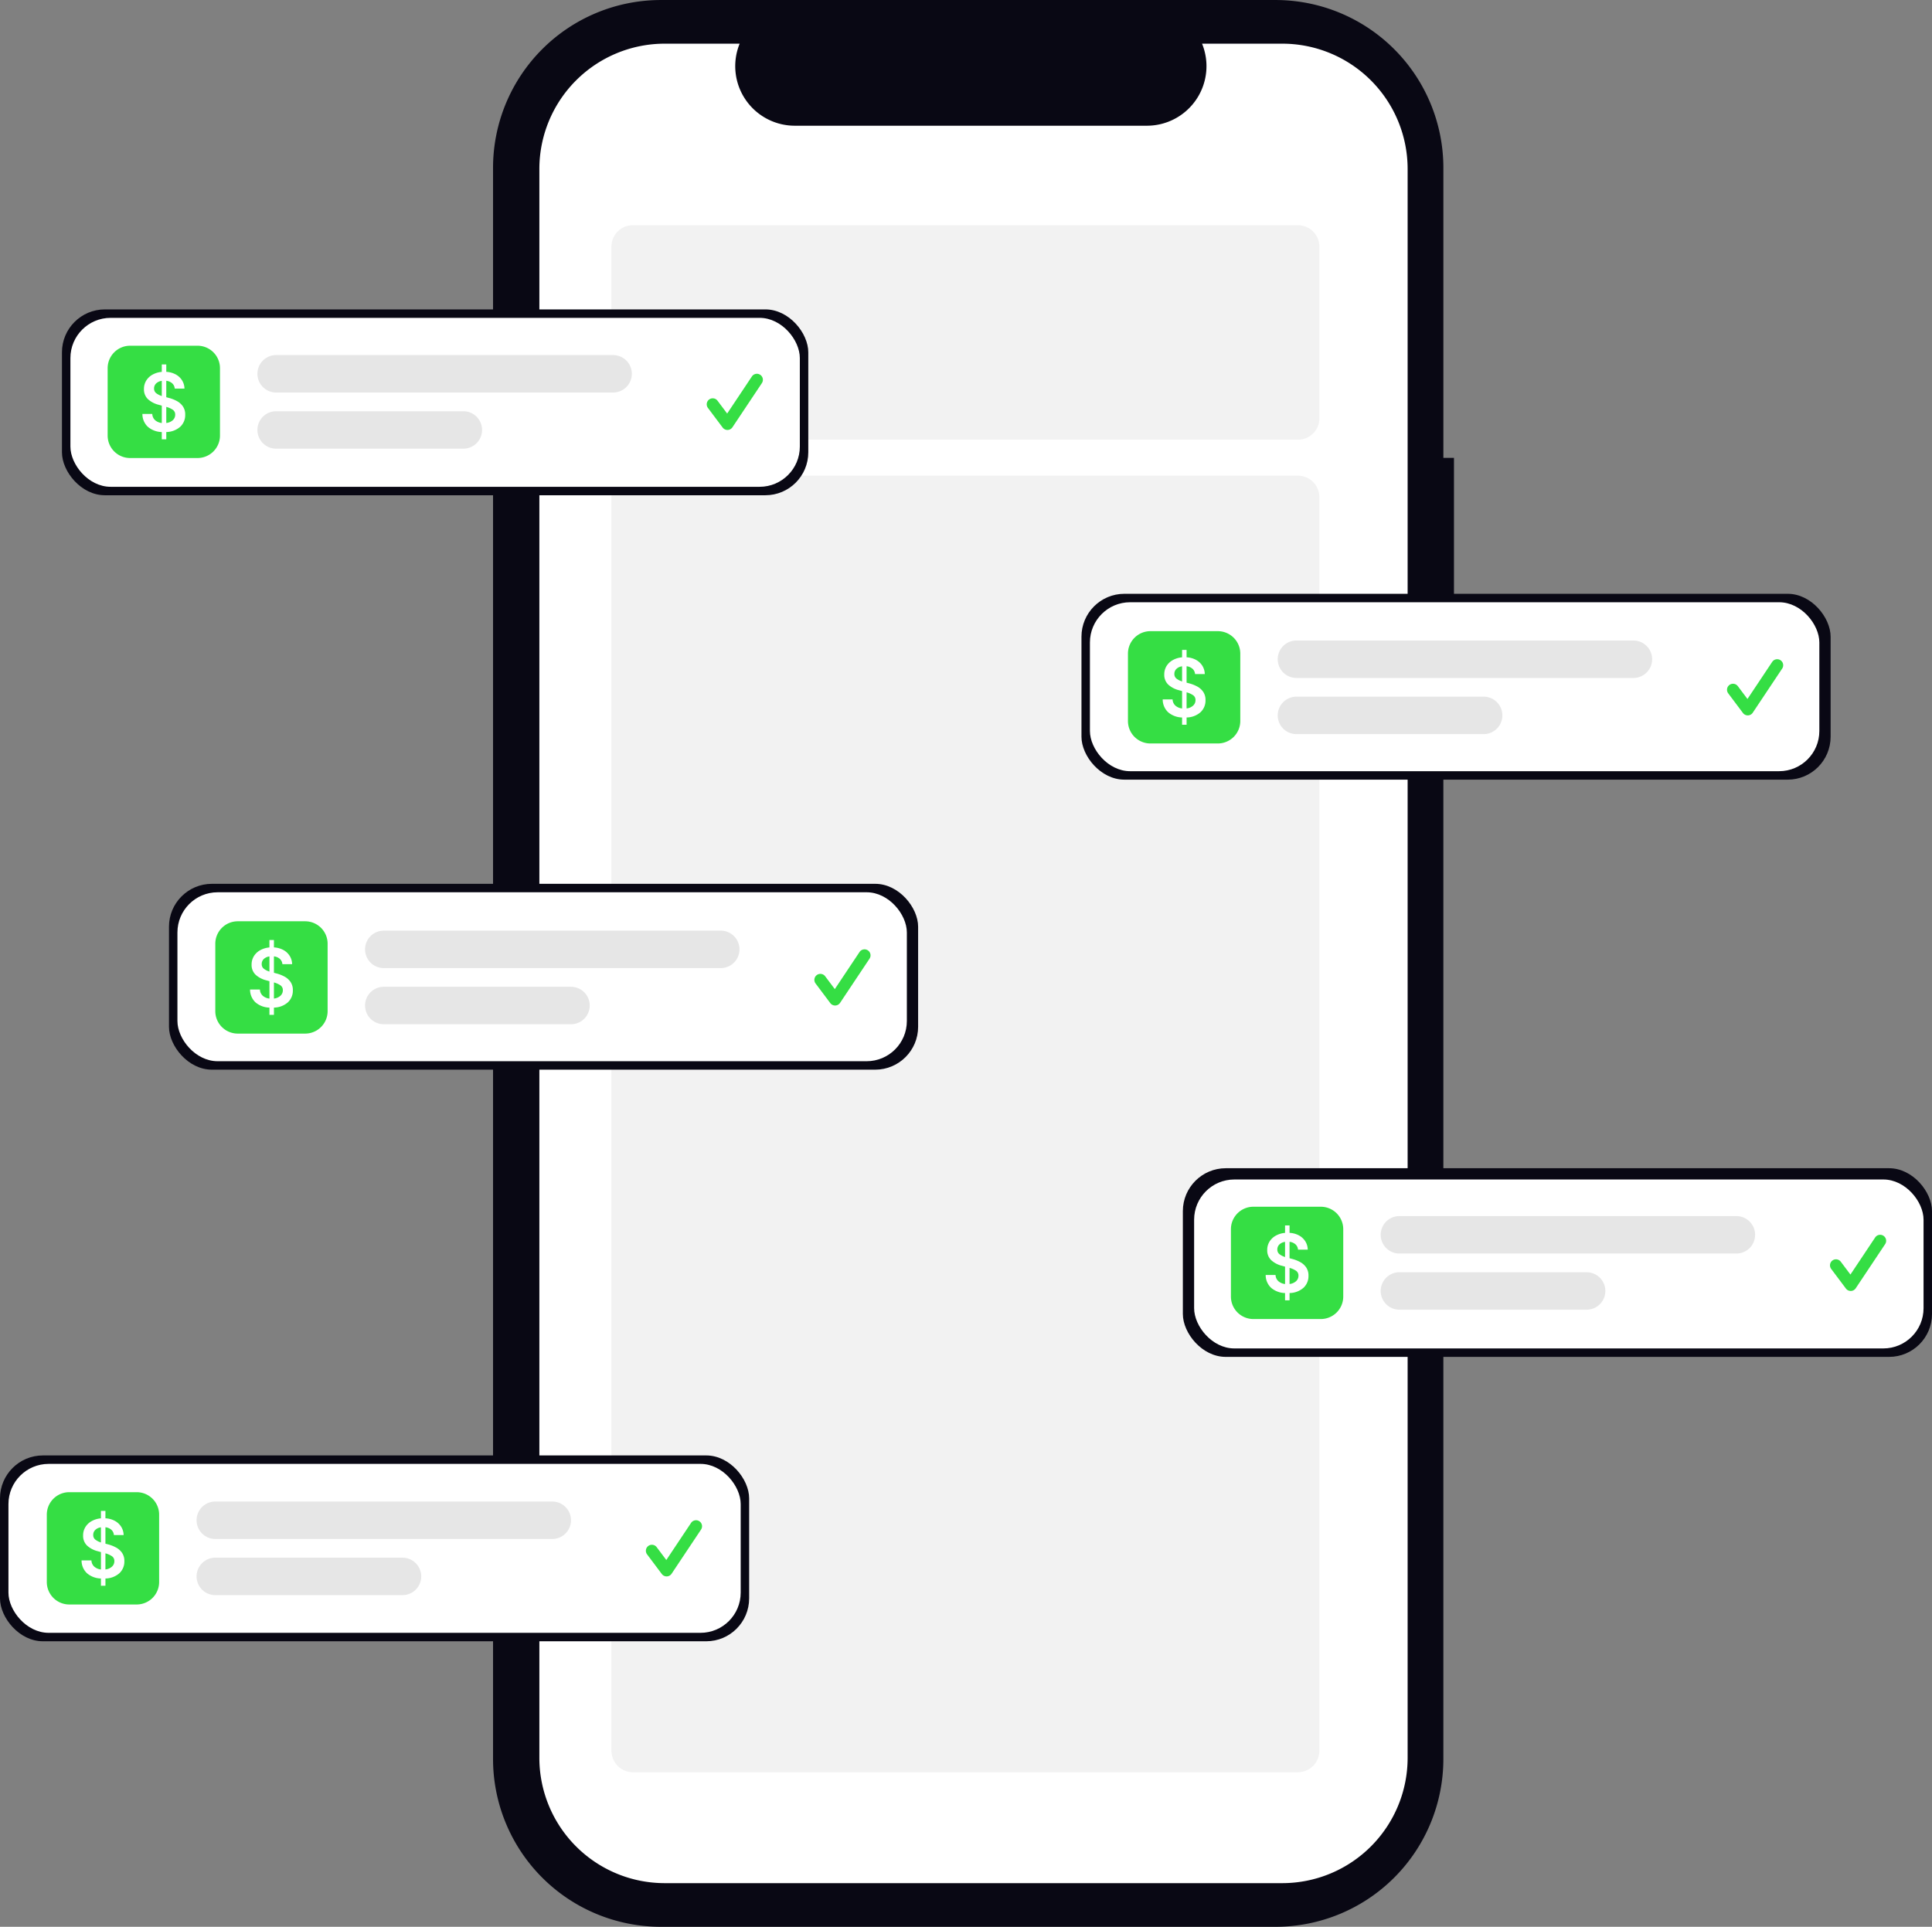 <svg xmlns="http://www.w3.org/2000/svg" width="720.44" height="718.635" viewBox="0 0 720.44 718.635" xmlns:xlink="http://www.w3.org/1999/xlink" role="img" artist="Katerina Limpitsouni" source="https://undraw.co/"><rect x="0" y="0" width="720.44" height="718.635" fill="#808080" stroke="none"/><g transform="translate(-600 -181)"><g transform="translate(783.85 181)"><path d="M624.7,249.968h-3.952V141.8a62.6,62.6,0,0,0-62.6-62.6H328.97a62.6,62.6,0,0,0-62.6,62.6V735.225a62.6,62.6,0,0,0,62.6,62.6H558.143a62.6,62.6,0,0,0,62.6-62.6V326.965H624.7Z" transform="translate(-266.365 -79.193)" fill="#090814"/><path d="M560.888,95.686H530.974a22.212,22.212,0,0,1-20.565,30.6h-131.3a22.212,22.212,0,0,1-20.566-30.6H330.607a46.752,46.752,0,0,0-46.752,46.752V735a46.752,46.752,0,0,0,46.752,46.752H560.879A46.752,46.752,0,0,0,607.63,735V142.439a46.752,46.752,0,0,0-46.744-46.752Z" transform="translate(-266.577 -79.397)" fill="#fff"/></g><path d="M8,0H256a8,8,0,0,1,8,8V72a8,8,0,0,1-8,8H8a8,8,0,0,1-8-8V8A8,8,0,0,1,8,0Z" transform="translate(828 265)" fill="#f2f2f2"/><path d="M8,0H256a8.065,8.065,0,0,1,8,8.128V475.474a8.065,8.065,0,0,1-8,8.128H8a8.065,8.065,0,0,1-8-8.128V8.128A8.065,8.065,0,0,1,8,0Z" transform="translate(828 358.398)" fill="#f2f2f2"/><g transform="translate(623.104 296.398)"><rect width="278.304" height="69.313" rx="16" transform="translate(0 0)" fill="#090814"/><rect width="272.003" height="63.012" rx="15" transform="translate(3.151 3.151)" fill="#fff"/><path d="M301.207,370.636a2.238,2.238,0,0,1-1.791-.9l-5.489-7.318a2.238,2.238,0,0,1,3.581-2.686l3.591,4.788,9.223-13.834a2.238,2.238,0,0,1,3.725,2.483L303.07,369.639a2.239,2.239,0,0,1-1.8,1Z" transform="translate(-53.047 -325.676)" fill="#35de44"/><g transform="translate(17.038 13.546)"><path d="M8.377,0H33.509a8.377,8.377,0,0,1,8.377,8.377V33.509a8.377,8.377,0,0,1-8.377,8.377H8.377A8.377,8.377,0,0,1,0,33.509V8.377A8.377,8.377,0,0,1,8.377,0Z" transform="translate(0 0)" fill="#35de44"/><path d="M12.786-71.456v-2.713A8.255,8.255,0,0,1,7.6-76.114a6.472,6.472,0,0,1-2.037-4.8H9.245a3.254,3.254,0,0,0,1.1,2.364,4.545,4.545,0,0,0,2.444,1.015V-84.02l-1.121-.31A9.1,9.1,0,0,1,7.6-86.457,5,5,0,0,1,6.139-90.2,5.875,5.875,0,0,1,7-93.377,6.376,6.376,0,0,1,9.36-95.592a8.564,8.564,0,0,1,3.427-1.015V-99.38h1.676v2.761a8.263,8.263,0,0,1,3.527.968,6.362,6.362,0,0,1,2.355,2.2,5.984,5.984,0,0,1,.9,3.083H17.623a2.953,2.953,0,0,0-.966-1.985,3.966,3.966,0,0,0-2.194-.925v6.121l.936.248a13.5,13.5,0,0,1,2.941,1.138,6.47,6.47,0,0,1,2.294,1.995,5.318,5.318,0,0,1,.886,3.156,5.914,5.914,0,0,1-1.852,4.478,8,8,0,0,1-5.2,1.968v2.716Zm1.676-6.091a4.265,4.265,0,0,0,2.41-1.027,2.693,2.693,0,0,0,.916-2.07,2.114,2.114,0,0,0-.909-1.843,7.971,7.971,0,0,0-2.415-1.064ZM12.786-87.6v-5.652a3.668,3.668,0,0,0-2.116.968,2.522,2.522,0,0,0-.761,1.849,2.132,2.132,0,0,0,.886,1.843,7.05,7.05,0,0,0,1.995.992Z" transform="translate(7.4 106.363)" fill="#fff"/></g><path d="M6.981,0h125.66a6.981,6.981,0,1,1,0,13.962H6.981A6.981,6.981,0,0,1,6.981,0Z" transform="translate(72.886 17.036)" fill="#e6e6e6"/><path d="M6.981,0H76.792a6.981,6.981,0,1,1,0,13.962H6.981A6.981,6.981,0,0,1,6.981,0Z" transform="translate(72.886 37.98)" fill="#e6e6e6"/></g><g transform="translate(1003.278 402.469)"><rect width="279.354" height="69.313" rx="16" transform="translate(0 0)" fill="#090814"/><rect width="272.003" height="63.012" rx="15" transform="translate(3.151 3.151)" fill="#fff"/><path d="M301.207,370.636a2.238,2.238,0,0,1-1.791-.9l-5.489-7.318a2.238,2.238,0,0,1,3.581-2.686l3.591,4.788,9.223-13.834a2.238,2.238,0,0,1,3.725,2.483L303.07,369.639a2.239,2.239,0,0,1-1.8,1Z" transform="translate(-52.751 -325.287)" fill="#35de44"/><g transform="translate(17.334 13.936)"><path d="M8.377,0H33.509a8.377,8.377,0,0,1,8.377,8.377V33.509a8.377,8.377,0,0,1-8.377,8.377H8.377A8.377,8.377,0,0,1,0,33.509V8.377A8.377,8.377,0,0,1,8.377,0Z" transform="translate(0 0)" fill="#35de44"/><path d="M12.786-71.456v-2.713A8.255,8.255,0,0,1,7.6-76.114a6.472,6.472,0,0,1-2.037-4.8H9.245a3.254,3.254,0,0,0,1.1,2.364,4.545,4.545,0,0,0,2.444,1.015V-84.02l-1.121-.31A9.1,9.1,0,0,1,7.6-86.457,5,5,0,0,1,6.139-90.2,5.875,5.875,0,0,1,7-93.377,6.376,6.376,0,0,1,9.36-95.592a8.564,8.564,0,0,1,3.427-1.015V-99.38h1.676v2.761a8.263,8.263,0,0,1,3.527.968,6.362,6.362,0,0,1,2.355,2.2,5.984,5.984,0,0,1,.9,3.083H17.623a2.953,2.953,0,0,0-.966-1.985,3.966,3.966,0,0,0-2.194-.925v6.121l.936.248a13.5,13.5,0,0,1,2.941,1.138,6.47,6.47,0,0,1,2.294,1.995,5.318,5.318,0,0,1,.886,3.156,5.914,5.914,0,0,1-1.852,4.478,8,8,0,0,1-5.2,1.968v2.716Zm1.676-6.091a4.265,4.265,0,0,0,2.41-1.027,2.693,2.693,0,0,0,.916-2.07,2.114,2.114,0,0,0-.909-1.843,7.971,7.971,0,0,0-2.415-1.064ZM12.786-87.6v-5.652a3.668,3.668,0,0,0-2.116.968,2.522,2.522,0,0,0-.761,1.849,2.132,2.132,0,0,0,.886,1.843,7.05,7.05,0,0,0,1.995.992Z" transform="translate(7.4 106.363)" fill="#fff"/></g><path d="M6.981,0h125.66a6.981,6.981,0,1,1,0,13.962H6.981A6.981,6.981,0,0,1,6.981,0Z" transform="translate(73.181 17.426)" fill="#e6e6e6"/><path d="M6.981,0H76.792a6.981,6.981,0,1,1,0,13.962H6.981A6.981,6.981,0,0,1,6.981,0Z" transform="translate(73.181 38.369)" fill="#e6e6e6"/></g><g transform="translate(663.012 510.639)"><rect width="279.354" height="69.313" rx="16" transform="translate(0 0)" fill="#090814"/><rect width="272.003" height="63.012" rx="15" transform="translate(3.151 3.151)" fill="#fff"/><path d="M301.207,370.636a2.238,2.238,0,0,1-1.791-.9l-5.489-7.318a2.238,2.238,0,0,1,3.581-2.686l3.591,4.788,9.223-13.834a2.238,2.238,0,0,1,3.725,2.483L303.07,369.639a2.239,2.239,0,0,1-1.8,1Z" transform="translate(-52.814 -325.25)" fill="#35de44"/><g transform="translate(17.272 13.972)"><path d="M8.377,0H33.509a8.377,8.377,0,0,1,8.377,8.377V33.509a8.377,8.377,0,0,1-8.377,8.377H8.377A8.377,8.377,0,0,1,0,33.509V8.377A8.377,8.377,0,0,1,8.377,0Z" transform="translate(0 0)" fill="#35de44"/><path d="M12.786-71.456v-2.713A8.255,8.255,0,0,1,7.6-76.114a6.472,6.472,0,0,1-2.037-4.8H9.245a3.254,3.254,0,0,0,1.1,2.364,4.545,4.545,0,0,0,2.444,1.015V-84.02l-1.121-.31A9.1,9.1,0,0,1,7.6-86.457,5,5,0,0,1,6.139-90.2,5.875,5.875,0,0,1,7-93.377,6.376,6.376,0,0,1,9.36-95.592a8.564,8.564,0,0,1,3.427-1.015V-99.38h1.676v2.761a8.263,8.263,0,0,1,3.527.968,6.362,6.362,0,0,1,2.355,2.2,5.984,5.984,0,0,1,.9,3.083H17.623a2.953,2.953,0,0,0-.966-1.985,3.966,3.966,0,0,0-2.194-.925v6.121l.936.248a13.5,13.5,0,0,1,2.941,1.138,6.47,6.47,0,0,1,2.294,1.995,5.318,5.318,0,0,1,.886,3.156,5.914,5.914,0,0,1-1.852,4.478,8,8,0,0,1-5.2,1.968v2.716Zm1.676-6.091a4.265,4.265,0,0,0,2.41-1.027,2.693,2.693,0,0,0,.916-2.07,2.114,2.114,0,0,0-.909-1.843,7.971,7.971,0,0,0-2.415-1.064ZM12.786-87.6v-5.652a3.668,3.668,0,0,0-2.116.968,2.522,2.522,0,0,0-.761,1.849,2.132,2.132,0,0,0,.886,1.843,7.05,7.05,0,0,0,1.995.992Z" transform="translate(7.4 106.363)" fill="#fff"/></g><path d="M6.981,0h125.66a6.981,6.981,0,1,1,0,13.962H6.981A6.981,6.981,0,0,1,6.981,0Z" transform="translate(73.119 17.463)" fill="#e6e6e6"/><path d="M6.981,0H76.792a6.981,6.981,0,1,1,0,13.962H6.981A6.981,6.981,0,0,1,6.981,0Z" transform="translate(73.119 38.406)" fill="#e6e6e6"/></g><g transform="translate(1041.086 616.711)"><rect width="279.354" height="70.364" rx="16" transform="translate(0 0)" fill="#090814"/><rect width="272.003" height="63.012" rx="15" transform="translate(4.201 4.201)" fill="#fff"/><path d="M301.207,370.636a2.238,2.238,0,0,1-1.791-.9l-5.489-7.318a2.238,2.238,0,0,1,3.581-2.686l3.591,4.788,9.223-13.834a2.238,2.238,0,0,1,3.725,2.483L303.07,369.639a2.239,2.239,0,0,1-1.8,1Z" transform="translate(-52.163 -324.86)" fill="#35de44"/><g transform="translate(17.922 14.362)"><path d="M8.377,0H33.509a8.377,8.377,0,0,1,8.377,8.377V33.509a8.377,8.377,0,0,1-8.377,8.377H8.377A8.377,8.377,0,0,1,0,33.509V8.377A8.377,8.377,0,0,1,8.377,0Z" transform="translate(0 0)" fill="#35de44"/><path d="M12.786-71.456v-2.713A8.255,8.255,0,0,1,7.6-76.114a6.472,6.472,0,0,1-2.037-4.8H9.245a3.254,3.254,0,0,0,1.1,2.364,4.545,4.545,0,0,0,2.444,1.015V-84.02l-1.121-.31A9.1,9.1,0,0,1,7.6-86.457,5,5,0,0,1,6.139-90.2,5.875,5.875,0,0,1,7-93.377,6.376,6.376,0,0,1,9.36-95.592a8.564,8.564,0,0,1,3.427-1.015V-99.38h1.676v2.761a8.263,8.263,0,0,1,3.527.968,6.362,6.362,0,0,1,2.355,2.2,5.984,5.984,0,0,1,.9,3.083H17.623a2.953,2.953,0,0,0-.966-1.985,3.966,3.966,0,0,0-2.194-.925v6.121l.936.248a13.5,13.5,0,0,1,2.941,1.138,6.47,6.47,0,0,1,2.294,1.995,5.318,5.318,0,0,1,.886,3.156,5.914,5.914,0,0,1-1.852,4.478,8,8,0,0,1-5.2,1.968v2.716Zm1.676-6.091a4.265,4.265,0,0,0,2.41-1.027,2.693,2.693,0,0,0,.916-2.07,2.114,2.114,0,0,0-.909-1.843,7.971,7.971,0,0,0-2.415-1.064ZM12.786-87.6v-5.652a3.668,3.668,0,0,0-2.116.968,2.522,2.522,0,0,0-.761,1.849,2.132,2.132,0,0,0,.886,1.843,7.05,7.05,0,0,0,1.995.992Z" transform="translate(7.4 106.363)" fill="#fff"/></g><path d="M6.981,0h125.66a6.981,6.981,0,1,1,0,13.962H6.981A6.981,6.981,0,0,1,6.981,0Z" transform="translate(73.77 17.853)" fill="#e6e6e6"/><path d="M6.981,0H76.792a6.981,6.981,0,1,1,0,13.962H6.981A6.981,6.981,0,0,1,6.981,0Z" transform="translate(73.77 38.796)" fill="#e6e6e6"/></g><g transform="translate(600 723.832)"><rect width="279.354" height="69.313" rx="16" transform="translate(0 0)" fill="#090814"/><rect width="273.053" height="63.012" rx="15" transform="translate(3.151 3.151)" fill="#fff"/><path d="M301.207,370.636a2.238,2.238,0,0,1-1.791-.9l-5.489-7.318a2.238,2.238,0,0,1,3.581-2.686l3.591,4.788,9.223-13.834a2.238,2.238,0,0,1,3.725,2.483L303.07,369.639a2.239,2.239,0,0,1-1.8,1Z" transform="translate(-52.631 -325.518)" fill="#35de44"/><g transform="translate(17.454 13.704)"><path d="M8.377,0H33.509a8.377,8.377,0,0,1,8.377,8.377V33.509a8.377,8.377,0,0,1-8.377,8.377H8.377A8.377,8.377,0,0,1,0,33.509V8.377A8.377,8.377,0,0,1,8.377,0Z" transform="translate(0 0)" fill="#35de44"/><path d="M12.786-71.456v-2.713A8.255,8.255,0,0,1,7.6-76.114a6.472,6.472,0,0,1-2.037-4.8H9.245a3.254,3.254,0,0,0,1.1,2.364,4.545,4.545,0,0,0,2.444,1.015V-84.02l-1.121-.31A9.1,9.1,0,0,1,7.6-86.457,5,5,0,0,1,6.139-90.2,5.875,5.875,0,0,1,7-93.377,6.376,6.376,0,0,1,9.36-95.592a8.564,8.564,0,0,1,3.427-1.015V-99.38h1.676v2.761a8.263,8.263,0,0,1,3.527.968,6.362,6.362,0,0,1,2.355,2.2,5.984,5.984,0,0,1,.9,3.083H17.623a2.953,2.953,0,0,0-.966-1.985,3.966,3.966,0,0,0-2.194-.925v6.121l.936.248a13.5,13.5,0,0,1,2.941,1.138,6.47,6.47,0,0,1,2.294,1.995,5.318,5.318,0,0,1,.886,3.156,5.914,5.914,0,0,1-1.852,4.478,8,8,0,0,1-5.2,1.968v2.716Zm1.676-6.091a4.265,4.265,0,0,0,2.41-1.027,2.693,2.693,0,0,0,.916-2.07,2.114,2.114,0,0,0-.909-1.843,7.971,7.971,0,0,0-2.415-1.064ZM12.786-87.6v-5.652a3.668,3.668,0,0,0-2.116.968,2.522,2.522,0,0,0-.761,1.849,2.132,2.132,0,0,0,.886,1.843,7.05,7.05,0,0,0,1.995.992Z" transform="translate(7.4 106.363)" fill="#fff"/></g><path d="M6.981,0h125.66a6.981,6.981,0,1,1,0,13.962H6.981A6.981,6.981,0,0,1,6.981,0Z" transform="translate(73.301 17.194)" fill="#e6e6e6"/><path d="M6.981,0H76.792a6.981,6.981,0,1,1,0,13.962H6.981A6.981,6.981,0,0,1,6.981,0Z" transform="translate(73.301 38.138)" fill="#e6e6e6"/></g></g></svg>
